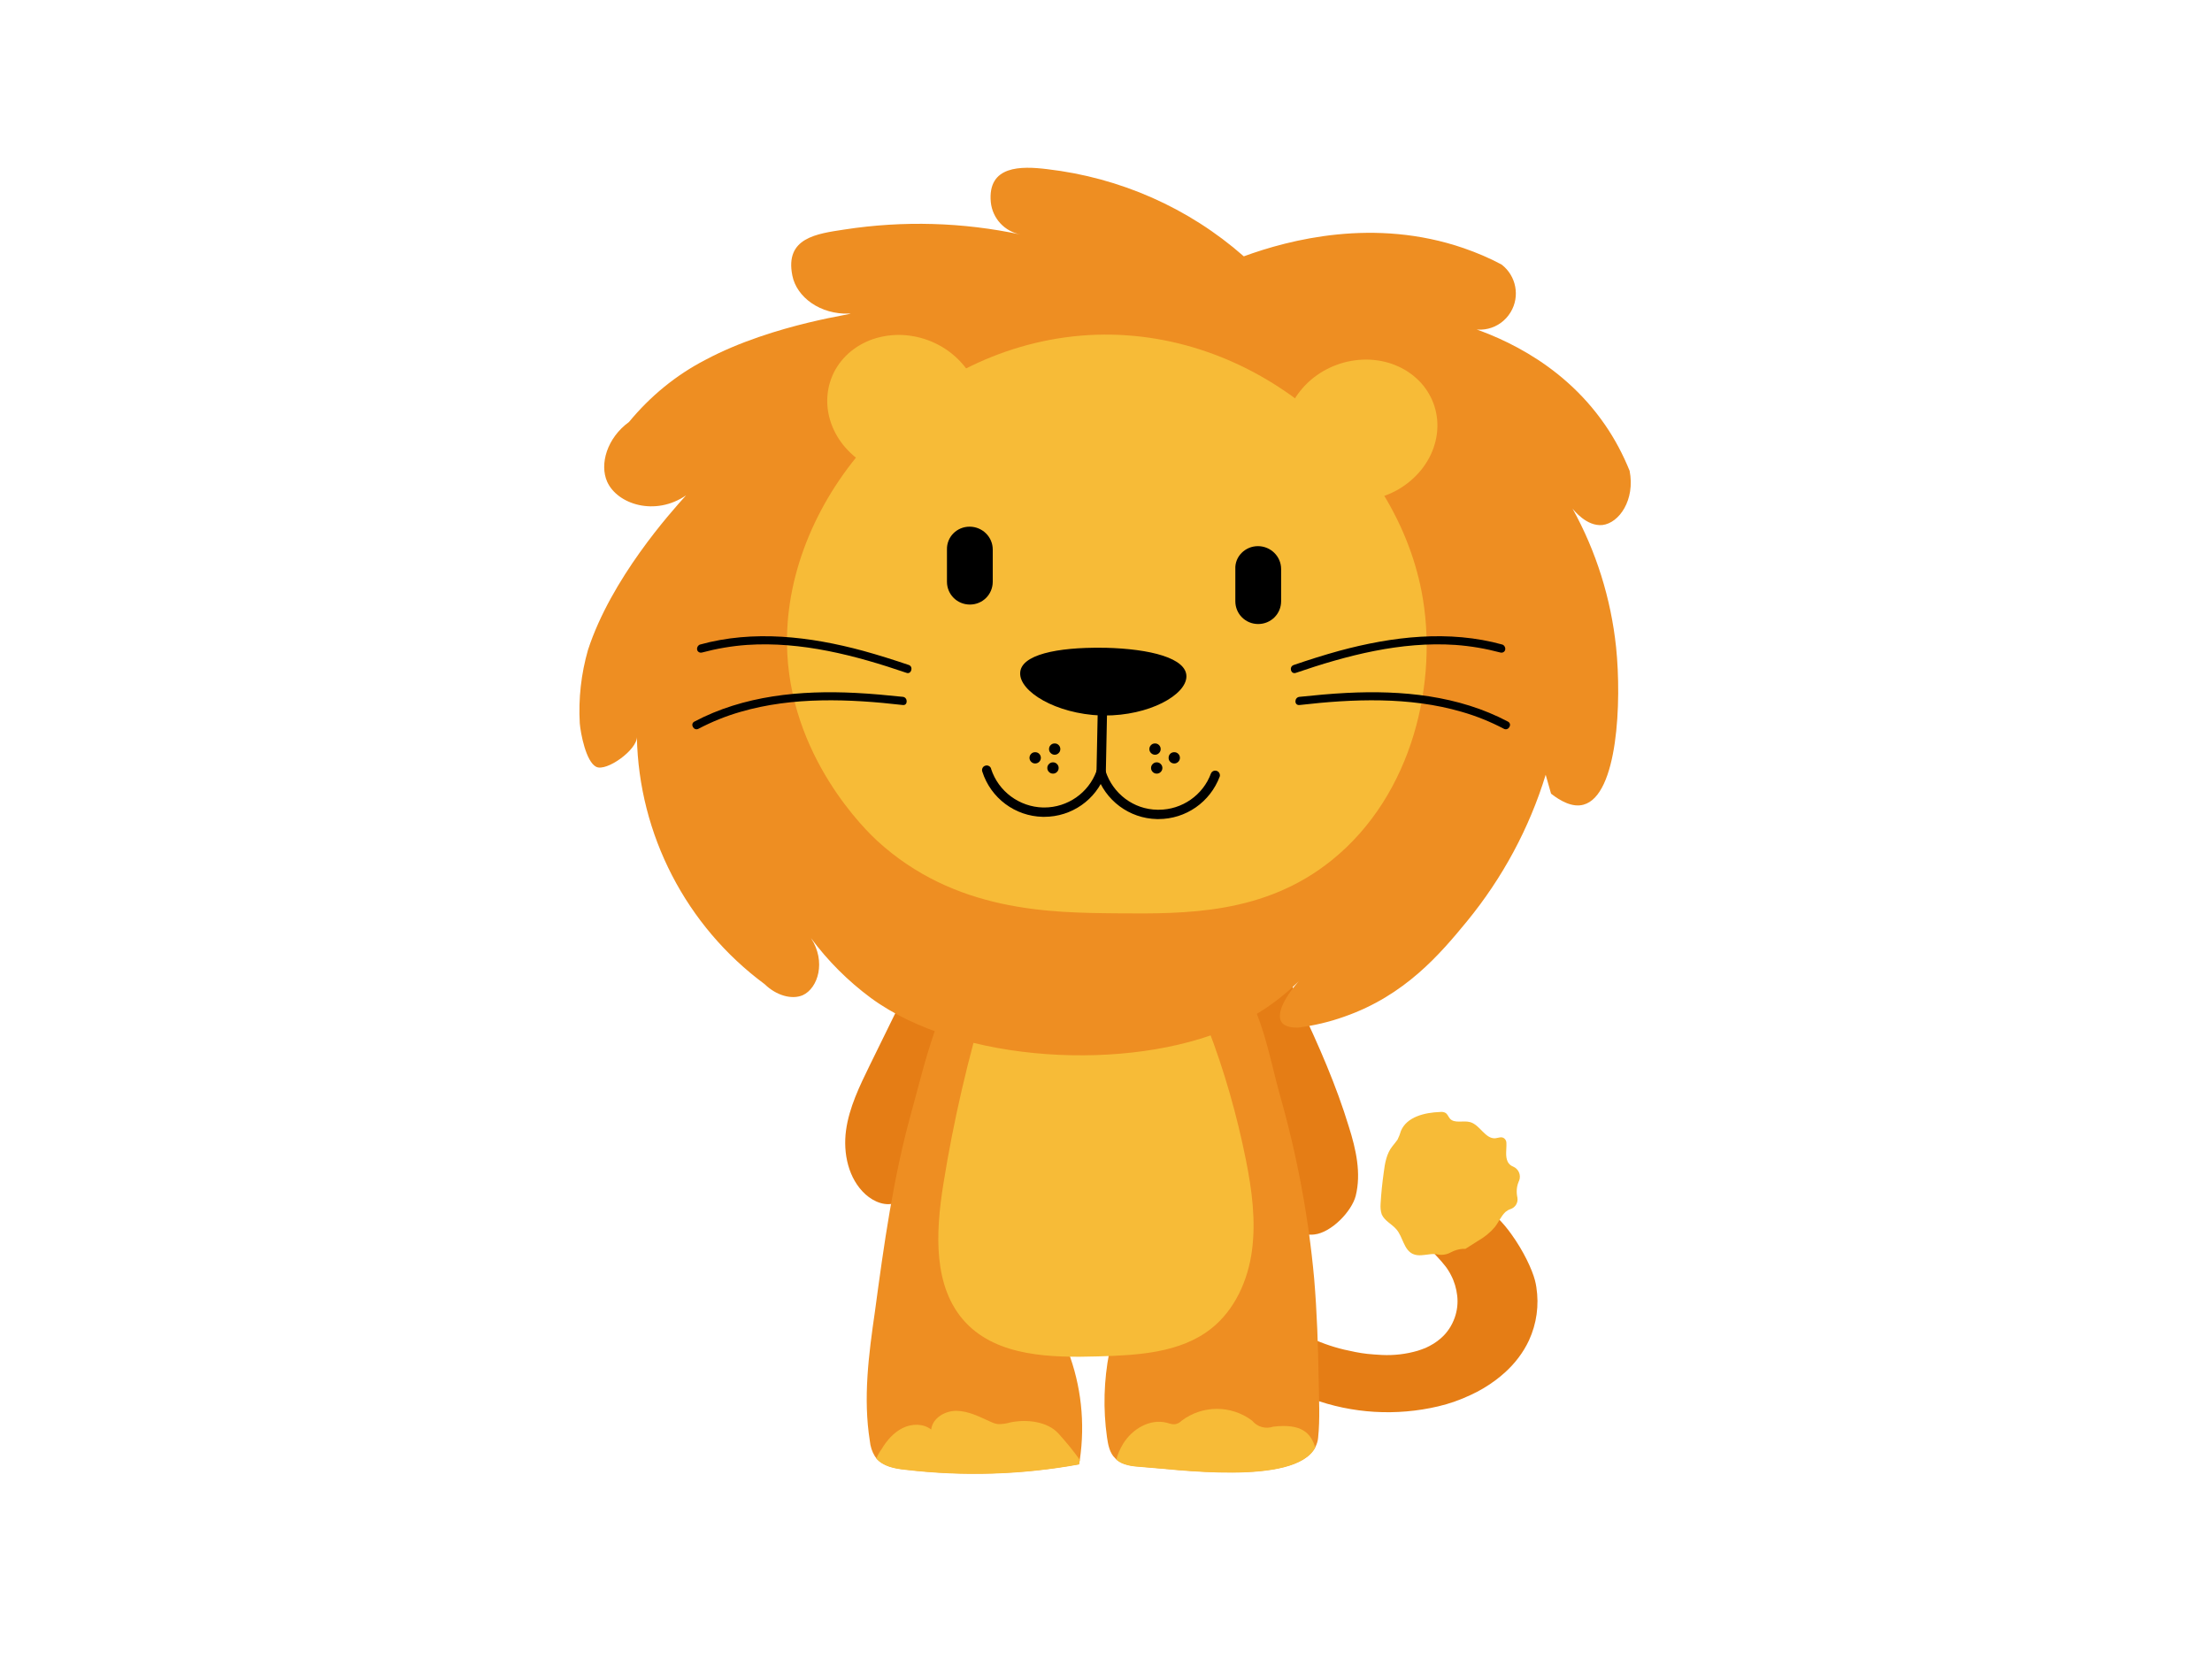 <svg xmlns="http://www.w3.org/2000/svg" xmlns:xlink="http://www.w3.org/1999/xlink" width="200" zoomAndPan="magnify" viewBox="0 0 150 112.5" height="150" preserveAspectRatio="xMidYMid meet" version="1.0"><defs><clipPath id="de48ddb906"><path d="M 39.215 11.199 L 110.898 11.199 L 110.898 72 L 39.215 72 Z M 39.215 11.199 " clip-rule="nonzero"/></clipPath></defs><path fill="#e57d15" d="M 85.32 87.961 C 85.438 89.32 85.551 90.66 85.664 92.02 C 85.664 92.344 85.742 92.688 85.914 92.977 C 85.992 93.09 86.07 93.184 86.184 93.281 C 86.297 93.375 86.414 93.473 86.547 93.566 C 87.297 94.105 88.102 94.523 88.965 94.852 C 91.703 95.863 94.695 96.035 97.531 95.367 C 98.277 95.195 99.027 94.926 99.715 94.602 C 100.312 94.332 100.887 93.988 101.402 93.605 C 101.633 93.434 101.863 93.242 102.074 93.051 C 102.746 92.438 103.301 91.711 103.684 90.891 C 104.203 89.758 104.375 88.516 104.184 87.289 C 104.164 87.137 104.125 86.965 104.086 86.812 C 103.895 86.086 103.32 84.84 102.477 83.676 C 101.941 82.926 101.309 82.277 100.559 81.742 C 99.488 80.996 98.242 80.668 96.918 81.262 C 95.922 81.723 95.785 82.793 96.191 83.617 C 96.398 84 96.648 84.344 96.938 84.648 C 97.281 85.051 97.684 85.434 97.992 85.836 C 98.145 86.027 98.277 86.238 98.395 86.469 C 98.625 86.906 98.758 87.367 98.816 87.863 C 98.875 88.363 98.816 88.879 98.645 89.359 C 98.453 89.895 98.145 90.371 97.703 90.754 C 97.398 91.023 97.051 91.234 96.668 91.406 C 96.496 91.48 96.305 91.539 96.133 91.598 C 95.348 91.828 94.523 91.922 93.715 91.883 C 93.371 91.863 93.047 91.844 92.719 91.809 C 92.184 91.75 91.664 91.637 91.148 91.52 C 90.266 91.309 89.422 91.004 88.617 90.602 C 87.352 89.988 86.223 89.09 85.32 87.961 Z M 85.32 87.961 " fill-opacity="1" fill-rule="nonzero"/><path fill="#e57d15" d="M 86.375 64.574 C 87.121 65.09 87.793 67.445 88.156 68.211 C 89.422 70.891 90.613 73.59 91.473 76.422 C 91.953 77.934 92.316 79.559 91.934 81.09 C 91.664 82.145 90.285 83.578 89.137 83.711 C 87.219 83.941 87.332 81.703 87.219 80.25 C 86.836 74.852 84.496 69.82 82.195 64.918 C 82.387 65.301 85.762 64.23 86.277 64.5 C 86.297 64.516 86.336 64.555 86.375 64.574 Z M 86.375 64.574 " fill-opacity="1" fill-rule="nonzero"/><path fill="#e57d15" d="M 63.547 62.93 L 58.984 72.23 C 58.293 73.645 57.582 75.102 57.371 76.652 C 57.16 78.199 57.527 79.941 58.695 80.996 C 59.27 81.512 60.113 81.855 60.824 81.531 C 61.648 81.148 61.859 80.113 62.012 79.234 C 62.473 76.535 63.145 73.875 64.043 71.273 C 64.828 68.996 67.016 66.012 67.227 63.75 C 66.039 63.387 64.773 63.195 63.547 62.93 Z M 63.547 62.93 " fill-opacity="1" fill-rule="nonzero"/><path fill="#ee8e22" d="M 58.984 97.703 C 59.02 98.086 59.137 98.449 59.328 98.754 C 59.367 98.812 59.406 98.852 59.426 98.887 C 59.883 99.426 60.668 99.578 61.398 99.652 C 65.328 100.113 69.277 100 73.168 99.289 C 73.188 99.195 73.207 99.078 73.227 98.984 C 73.59 96.496 73.32 93.969 72.422 91.617 L 75.219 91.73 C 74.855 93.605 74.797 95.539 75.066 97.453 C 75.141 97.969 75.238 98.523 75.621 98.887 C 75.641 98.906 75.68 98.945 75.699 98.965 C 76.141 99.348 76.789 99.426 77.402 99.461 C 79.551 99.598 87.812 100.781 89.191 98.141 C 89.289 97.949 89.367 97.723 89.383 97.512 C 89.52 96.211 89.441 94.871 89.422 93.566 C 89.383 91.289 89.309 88.996 89.117 86.719 C 88.734 82.488 87.945 78.297 86.777 74.199 C 86.145 72 85.453 67.715 83.594 66.164 C 83.441 66.047 83.289 65.934 83.137 65.836 C 81.621 64.977 79.473 65.246 77.883 65.168 C 76.043 65.074 74.07 64.918 72.324 64.707 C 70.004 64.422 67.648 63.176 65.961 65.148 C 63.582 67.941 62.758 71.98 61.801 75.426 C 60.574 79.848 59.941 84.402 59.328 88.957 C 58.906 91.863 58.523 94.812 58.984 97.703 Z M 58.984 97.703 " fill-opacity="1" fill-rule="nonzero"/><path fill="#f7bb37" d="M 80.586 65.703 C 80.645 65.953 80.703 66.258 80.797 66.66 C 81.086 67.695 81.543 68.652 81.891 69.664 C 83.02 72.594 83.883 75.617 84.496 78.699 C 84.898 80.707 85.168 82.773 84.898 84.805 C 84.629 86.832 83.73 88.84 82.121 90.105 C 80.031 91.75 77.156 91.902 74.473 91.98 C 71.289 92.074 67.688 92 65.5 89.703 C 63.238 87.309 63.449 83.559 63.969 80.305 C 64.656 76 65.652 71.73 66.918 67.543 C 67.246 66.488 67.648 65.359 68.566 64.766 C 69.391 64.23 70.426 64.25 71.406 64.289 C 73.84 64.363 76.984 63.941 79.34 64.555 C 80.355 64.824 80.453 65.035 80.586 65.703 Z M 80.586 65.703 " fill-opacity="1" fill-rule="nonzero"/><path fill="#f7bb37" d="M 75.699 98.984 C 76.141 99.367 76.789 99.441 77.402 99.48 C 79.551 99.617 87.812 100.801 89.191 98.16 C 88.887 97.164 88.254 96.516 86.336 96.746 C 85.82 96.918 85.262 96.766 84.918 96.344 C 83.5 95.27 81.543 95.27 80.125 96.344 C 80.031 96.438 79.914 96.516 79.781 96.555 C 79.57 96.629 79.32 96.535 79.109 96.477 C 77.98 96.191 76.773 96.898 76.156 97.914 C 75.949 98.258 75.793 98.602 75.699 98.984 Z M 75.699 98.984 " fill-opacity="1" fill-rule="nonzero"/><path fill="#f7bb37" d="M 59.426 98.906 C 59.883 99.441 60.668 99.598 61.398 99.672 C 65.328 100.133 69.277 100.016 73.168 99.309 C 73.188 99.215 73.207 99.098 73.227 99.004 C 72.785 98.371 72.285 97.777 71.77 97.203 C 71.02 96.383 69.602 96.227 68.512 96.457 C 68.242 96.535 67.973 96.574 67.703 96.574 C 67.492 96.555 67.301 96.477 67.109 96.383 C 66.383 96.055 65.672 95.691 64.887 95.672 C 64.102 95.652 63.238 96.152 63.145 96.938 C 62.605 96.516 61.82 96.535 61.207 96.84 C 60.594 97.148 60.133 97.684 59.789 98.258 C 59.637 98.469 59.52 98.68 59.426 98.906 Z M 59.426 98.906 " fill-opacity="1" fill-rule="nonzero"/><path fill="#f7bb37" d="M 99.18 84.688 C 98.91 84.707 98.645 84.785 98.395 84.918 C 98.125 85.07 97.801 85.129 97.512 85.07 C 97.34 85.031 97.168 85.031 96.996 85.051 C 96.594 85.09 96.172 85.203 95.805 85.031 C 95.191 84.746 95.137 83.883 94.695 83.367 C 94.387 83.004 93.891 82.793 93.699 82.352 C 93.621 82.125 93.602 81.875 93.621 81.625 C 93.66 80.918 93.734 80.23 93.832 79.52 C 93.91 78.891 94.023 78.219 94.426 77.723 C 94.539 77.59 94.656 77.434 94.77 77.281 C 94.867 77.09 94.945 76.879 95 76.688 C 95.402 75.73 96.609 75.445 97.645 75.406 C 97.781 75.387 97.934 75.406 98.051 75.484 C 98.164 75.578 98.223 75.73 98.316 75.848 C 98.625 76.211 99.238 75.961 99.699 76.094 C 100.367 76.285 100.715 77.242 101.402 77.188 C 101.613 77.168 101.844 77.035 102.035 77.223 C 102.113 77.301 102.152 77.398 102.152 77.512 C 102.172 77.934 102.055 78.41 102.246 78.793 C 102.324 78.93 102.438 79.043 102.594 79.102 C 102.977 79.254 103.168 79.691 103.012 80.074 C 103.012 80.074 103.012 80.094 102.996 80.094 L 102.977 80.152 C 102.84 80.477 102.82 80.859 102.898 81.207 C 102.957 81.551 102.766 81.875 102.438 81.988 C 102.305 82.027 102.188 82.105 102.094 82.18 C 101.785 82.469 101.633 82.871 101.363 83.215 C 101.039 83.598 100.656 83.902 100.215 84.152 L 99.371 84.688 Z M 99.18 84.688 " fill-opacity="1" fill-rule="nonzero"/><g clip-path="url(#de48ddb906)"><path fill="#ee8e22" d="M 84.344 17.383 C 80.605 14.09 75.949 12.043 71 11.469 C 69.258 11.258 66.957 11.199 67.188 13.707 C 67.301 14.816 68.125 15.699 69.219 15.906 C 65.289 15.066 61.246 14.953 57.277 15.562 C 55.379 15.852 53.215 16.117 53.73 18.684 C 54.02 20.156 55.629 21.344 57.602 21.266 C 58.484 21.227 52.523 21.898 47.828 24.406 C 45.832 25.438 44.09 26.875 42.652 28.617 C 41.176 29.688 40.637 31.469 41.176 32.672 C 41.867 34.203 44.434 35.027 46.523 33.59 C 45.469 34.758 41.445 39.238 39.871 44.078 C 39.41 45.688 39.219 47.371 39.316 49.055 C 39.375 49.742 39.738 51.656 40.43 52 C 41.117 52.348 43.207 50.852 43.188 49.973 C 43.32 56.594 46.523 62.797 51.852 66.738 C 52.637 67.504 53.691 67.809 54.441 67.484 C 55.477 67.004 56.031 65.207 54.996 63.617 C 56.145 65.168 57.508 66.527 59.059 67.676 C 65.137 72.133 76.578 72.688 83.402 69.703 C 85.438 68.805 87.277 67.484 88.754 65.82 C 87.219 67.312 86.488 68.707 86.91 69.32 C 87.008 69.453 87.258 69.703 88.023 69.684 C 89.098 69.551 90.152 69.301 91.168 68.938 C 95.27 67.504 97.645 64.707 99.469 62.488 C 101.883 59.543 103.703 56.172 104.816 52.539 L 105.18 53.82 C 105.812 54.316 106.637 54.777 107.383 54.566 C 109.703 53.934 109.973 47.602 109.59 43.887 C 109.242 40.594 108.246 37.398 106.637 34.492 C 106.715 34.586 107.594 35.715 108.668 35.602 C 109.801 35.465 110.891 33.898 110.508 31.926 C 110.066 30.836 109.512 29.781 108.84 28.809 C 105.773 24.348 101.191 22.625 99.066 21.992 C 100.234 22.703 101.73 22.34 102.438 21.172 C 103.09 20.098 102.82 18.703 101.824 17.938 C 101 17.496 100.137 17.133 99.258 16.828 C 93.199 14.742 87.43 16.254 84.344 17.383 Z M 84.344 17.383 " fill-opacity="1" fill-rule="nonzero"/></g><path fill="#f7bb37" d="M 53.367 43.637 C 53.441 51.332 58.887 56.461 59.461 56.996 C 64.754 61.855 71.23 61.895 75.793 61.934 C 80.395 61.973 85.742 62.012 90.305 58.336 C 95.844 53.875 97.57 46.145 96.398 40.098 C 94.504 30.336 84.555 21.84 73.32 22.758 C 61.973 23.715 53.27 33.801 53.367 43.637 Z M 53.367 43.637 " fill-opacity="1" fill-rule="nonzero"/><path fill="#f7bb37" d="M 97.207 27.359 C 97.316 27.652 97.391 27.949 97.434 28.262 C 97.477 28.57 97.484 28.879 97.461 29.195 C 97.438 29.508 97.379 29.82 97.289 30.129 C 97.199 30.438 97.078 30.738 96.926 31.027 C 96.77 31.316 96.59 31.594 96.383 31.855 C 96.172 32.113 95.938 32.355 95.68 32.578 C 95.422 32.801 95.145 32.996 94.852 33.172 C 94.555 33.344 94.242 33.492 93.922 33.609 C 93.598 33.73 93.266 33.82 92.926 33.879 C 92.59 33.941 92.25 33.969 91.91 33.969 C 91.57 33.965 91.234 33.934 90.906 33.871 C 90.578 33.809 90.262 33.719 89.957 33.598 C 89.652 33.473 89.363 33.324 89.094 33.148 C 88.824 32.973 88.578 32.773 88.355 32.551 C 88.133 32.328 87.938 32.086 87.77 31.824 C 87.598 31.559 87.461 31.285 87.352 30.992 C 87.246 30.699 87.172 30.402 87.129 30.094 C 87.086 29.785 87.078 29.473 87.102 29.156 C 87.125 28.844 87.184 28.531 87.273 28.223 C 87.363 27.914 87.484 27.613 87.637 27.324 C 87.789 27.035 87.969 26.758 88.18 26.5 C 88.391 26.238 88.621 25.996 88.879 25.773 C 89.137 25.551 89.414 25.355 89.711 25.18 C 90.008 25.008 90.316 24.859 90.641 24.742 C 90.965 24.621 91.297 24.531 91.633 24.473 C 91.973 24.414 92.312 24.383 92.652 24.383 C 92.992 24.387 93.324 24.418 93.652 24.48 C 93.984 24.543 94.301 24.633 94.605 24.758 C 94.91 24.879 95.195 25.027 95.465 25.203 C 95.734 25.379 95.98 25.578 96.203 25.801 C 96.43 26.023 96.625 26.266 96.793 26.531 C 96.961 26.793 97.102 27.07 97.207 27.359 Z M 97.207 27.359 " fill-opacity="1" fill-rule="nonzero"/><path fill="#f7bb37" d="M 62.93 23.07 C 63.254 23.188 63.562 23.336 63.859 23.508 C 64.156 23.684 64.43 23.879 64.688 24.102 C 64.945 24.324 65.18 24.566 65.391 24.824 C 65.598 25.086 65.781 25.363 65.934 25.652 C 66.086 25.941 66.207 26.242 66.297 26.551 C 66.387 26.859 66.445 27.172 66.469 27.484 C 66.492 27.801 66.484 28.113 66.441 28.422 C 66.398 28.73 66.324 29.027 66.215 29.32 C 66.109 29.613 65.969 29.887 65.801 30.152 C 65.633 30.414 65.438 30.656 65.215 30.879 C 64.988 31.102 64.742 31.301 64.473 31.477 C 64.203 31.652 63.918 31.801 63.613 31.922 C 63.309 32.047 62.992 32.137 62.664 32.199 C 62.332 32.262 62 32.293 61.66 32.297 C 61.32 32.297 60.98 32.266 60.641 32.207 C 60.305 32.148 59.973 32.059 59.648 31.938 C 59.324 31.82 59.016 31.672 58.719 31.5 C 58.422 31.324 58.145 31.129 57.887 30.906 C 57.629 30.684 57.398 30.441 57.188 30.184 C 56.977 29.922 56.797 29.645 56.645 29.355 C 56.492 29.066 56.371 28.766 56.281 28.457 C 56.191 28.148 56.133 27.836 56.109 27.523 C 56.086 27.207 56.094 26.895 56.137 26.586 C 56.18 26.277 56.254 25.98 56.363 25.688 C 56.469 25.395 56.605 25.121 56.777 24.855 C 56.945 24.594 57.141 24.352 57.363 24.129 C 57.586 23.906 57.832 23.707 58.102 23.531 C 58.371 23.355 58.66 23.207 58.965 23.082 C 59.27 22.961 59.586 22.871 59.914 22.809 C 60.242 22.746 60.578 22.715 60.918 22.711 C 61.258 22.711 61.598 22.738 61.938 22.801 C 62.273 22.859 62.605 22.949 62.93 23.07 Z M 62.93 23.07 " fill-opacity="1" fill-rule="nonzero"/><path fill="#000000" d="M 69.18 45.648 C 69.199 44.402 71.672 43.887 74.758 43.926 L 74.949 43.926 C 78.016 44 80.473 44.633 80.453 45.879 C 80.434 47.121 77.941 48.539 74.855 48.52 L 74.664 48.52 C 71.578 48.402 69.141 46.891 69.18 45.648 Z M 69.18 45.648 " fill-opacity="1" fill-rule="nonzero"/><path fill="#000000" d="M 74.664 52.711 C 74.492 52.711 74.355 52.555 74.355 52.383 L 74.434 48.52 C 74.434 48.348 74.586 48.211 74.758 48.211 C 74.93 48.211 75.066 48.367 75.066 48.539 L 74.988 52.402 C 74.969 52.574 74.836 52.711 74.664 52.711 Z M 74.664 52.711 " fill-opacity="1" fill-rule="nonzero"/><path fill="#000000" d="M 70.809 55.391 L 70.715 55.391 C 68.836 55.352 67.188 54.125 66.613 52.328 C 66.555 52.172 66.633 51.98 66.805 51.926 C 66.957 51.867 67.148 51.945 67.207 52.117 C 67.207 52.117 67.207 52.137 67.207 52.137 C 67.703 53.668 69.125 54.719 70.734 54.758 L 70.809 54.758 C 72.402 54.758 73.82 53.762 74.355 52.289 C 74.414 52.137 74.586 52.039 74.758 52.098 C 74.93 52.156 75.008 52.328 74.949 52.5 C 74.316 54.242 72.668 55.391 70.809 55.391 Z M 70.809 55.391 " fill-opacity="1" fill-rule="nonzero"/><path fill="#000000" d="M 78.555 55.543 L 78.457 55.543 C 76.578 55.504 74.93 54.277 74.355 52.48 C 74.301 52.309 74.395 52.137 74.566 52.078 C 74.738 52.02 74.914 52.117 74.969 52.289 C 75.469 53.82 76.867 54.891 78.496 54.91 L 78.574 54.91 C 80.164 54.91 81.582 53.914 82.121 52.441 C 82.195 52.289 82.367 52.211 82.543 52.289 C 82.676 52.348 82.754 52.52 82.715 52.652 C 82.062 54.395 80.414 55.543 78.555 55.543 Z M 78.555 55.543 " fill-opacity="1" fill-rule="nonzero"/><path fill="#000000" d="M 61.477 45.629 C 58.004 44.441 54.344 43.484 50.645 43.734 C 49.609 43.809 48.594 43.984 47.598 44.25 C 47.445 44.289 47.289 44.191 47.27 44.039 C 47.25 43.906 47.328 43.773 47.445 43.715 C 51.086 42.699 54.938 43.16 58.543 44.137 C 59.578 44.422 60.613 44.75 61.629 45.094 C 61.953 45.207 61.801 45.742 61.477 45.629 Z M 61.477 45.629 " fill-opacity="1" fill-rule="nonzero"/><path fill="#000000" d="M 61.227 47.809 C 57.582 47.391 53.789 47.234 50.223 48.27 C 49.227 48.555 48.285 48.938 47.367 49.418 C 47.059 49.59 46.773 49.113 47.078 48.938 C 50.434 47.16 54.285 46.797 58.023 46.988 C 59.098 47.043 60.152 47.141 61.227 47.254 C 61.57 47.293 61.57 47.848 61.227 47.809 Z M 61.227 47.809 " fill-opacity="1" fill-rule="nonzero"/><path fill="#000000" d="M 87.871 45.629 C 91.34 44.441 95 43.484 98.699 43.734 C 99.734 43.809 100.75 43.984 101.75 44.25 C 101.902 44.289 102.055 44.191 102.074 44.039 C 102.094 43.906 102.016 43.773 101.902 43.715 C 98.258 42.699 94.406 43.16 90.805 44.137 C 89.77 44.422 88.734 44.75 87.734 45.094 C 87.391 45.207 87.523 45.742 87.871 45.629 Z M 87.871 45.629 " fill-opacity="1" fill-rule="nonzero"/><path fill="#000000" d="M 88.121 47.809 C 91.762 47.391 95.559 47.234 99.121 48.27 C 100.117 48.555 101.059 48.938 101.977 49.418 C 102.285 49.59 102.574 49.113 102.266 48.938 C 98.91 47.16 95.059 46.797 91.32 46.988 C 90.246 47.043 89.191 47.141 88.121 47.254 C 87.754 47.293 87.754 47.848 88.121 47.809 Z M 88.121 47.809 " fill-opacity="1" fill-rule="nonzero"/><path fill="#000000" d="M 80.012 51.391 C 80.012 51.496 79.973 51.586 79.898 51.66 C 79.824 51.734 79.734 51.773 79.629 51.773 C 79.523 51.773 79.43 51.734 79.355 51.66 C 79.281 51.586 79.246 51.496 79.246 51.391 C 79.246 51.285 79.281 51.191 79.355 51.117 C 79.43 51.043 79.523 51.008 79.629 51.008 C 79.734 51.008 79.824 51.043 79.898 51.117 C 79.973 51.191 80.012 51.285 80.012 51.391 Z M 80.012 51.391 " fill-opacity="1" fill-rule="nonzero"/><path fill="#000000" d="M 78.824 52.078 C 78.824 52.184 78.785 52.273 78.711 52.348 C 78.637 52.422 78.547 52.461 78.438 52.461 C 78.332 52.461 78.242 52.422 78.168 52.348 C 78.094 52.273 78.055 52.184 78.055 52.078 C 78.055 51.973 78.094 51.883 78.168 51.809 C 78.242 51.734 78.332 51.695 78.438 51.695 C 78.547 51.695 78.637 51.734 78.711 51.809 C 78.785 51.883 78.824 51.973 78.824 52.078 Z M 78.824 52.078 " fill-opacity="1" fill-rule="nonzero"/><path fill="#000000" d="M 78.707 50.797 C 78.707 50.902 78.672 50.992 78.594 51.066 C 78.52 51.141 78.43 51.18 78.324 51.18 C 78.219 51.18 78.129 51.141 78.055 51.066 C 77.977 50.992 77.941 50.902 77.941 50.797 C 77.941 50.691 77.977 50.602 78.055 50.523 C 78.129 50.449 78.219 50.414 78.324 50.414 C 78.43 50.414 78.52 50.449 78.594 50.523 C 78.672 50.602 78.707 50.691 78.707 50.797 Z M 78.707 50.797 " fill-opacity="1" fill-rule="nonzero"/><path fill="#000000" d="M 70.582 51.391 C 70.582 51.496 70.543 51.586 70.469 51.66 C 70.395 51.734 70.301 51.773 70.195 51.773 C 70.09 51.773 70 51.734 69.926 51.66 C 69.852 51.586 69.812 51.496 69.812 51.391 C 69.812 51.285 69.852 51.191 69.926 51.117 C 70 51.043 70.09 51.008 70.195 51.008 C 70.301 51.008 70.395 51.043 70.469 51.117 C 70.543 51.191 70.582 51.285 70.582 51.391 Z M 70.582 51.391 " fill-opacity="1" fill-rule="nonzero"/><path fill="#000000" d="M 71.789 52.078 C 71.789 52.184 71.75 52.273 71.676 52.348 C 71.602 52.422 71.512 52.461 71.406 52.461 C 71.297 52.461 71.207 52.422 71.133 52.348 C 71.059 52.273 71.02 52.184 71.02 52.078 C 71.02 51.973 71.059 51.883 71.133 51.809 C 71.207 51.734 71.297 51.695 71.406 51.695 C 71.512 51.695 71.602 51.734 71.676 51.809 C 71.75 51.883 71.789 51.973 71.789 52.078 Z M 71.789 52.078 " fill-opacity="1" fill-rule="nonzero"/><path fill="#000000" d="M 71.902 50.797 C 71.902 50.902 71.867 50.992 71.789 51.066 C 71.715 51.141 71.625 51.18 71.52 51.18 C 71.414 51.18 71.324 51.141 71.25 51.066 C 71.172 50.992 71.137 50.902 71.137 50.797 C 71.137 50.691 71.172 50.602 71.25 50.523 C 71.324 50.449 71.414 50.414 71.52 50.414 C 71.625 50.414 71.715 50.449 71.789 50.523 C 71.867 50.602 71.902 50.691 71.902 50.797 Z M 71.902 50.797 " fill-opacity="1" fill-rule="nonzero"/><path fill="#000000" d="M 65.75 35.715 C 66.613 35.715 67.32 36.406 67.32 37.266 L 67.32 39.445 C 67.32 40.309 66.633 40.996 65.77 40.996 C 64.906 40.996 64.215 40.309 64.215 39.445 L 64.215 37.266 C 64.195 36.406 64.887 35.715 65.75 35.715 Z M 65.75 35.715 " fill-opacity="1" fill-rule="nonzero"/><path fill="#000000" d="M 85.301 37.035 C 86.164 37.035 86.875 37.727 86.875 38.586 L 86.875 40.77 C 86.875 41.629 86.184 42.316 85.32 42.316 C 84.457 42.316 83.77 41.629 83.77 40.77 L 83.77 38.586 C 83.73 37.742 84.438 37.035 85.301 37.035 Z M 85.301 37.035 " fill-opacity="1" fill-rule="nonzero"/></svg>
